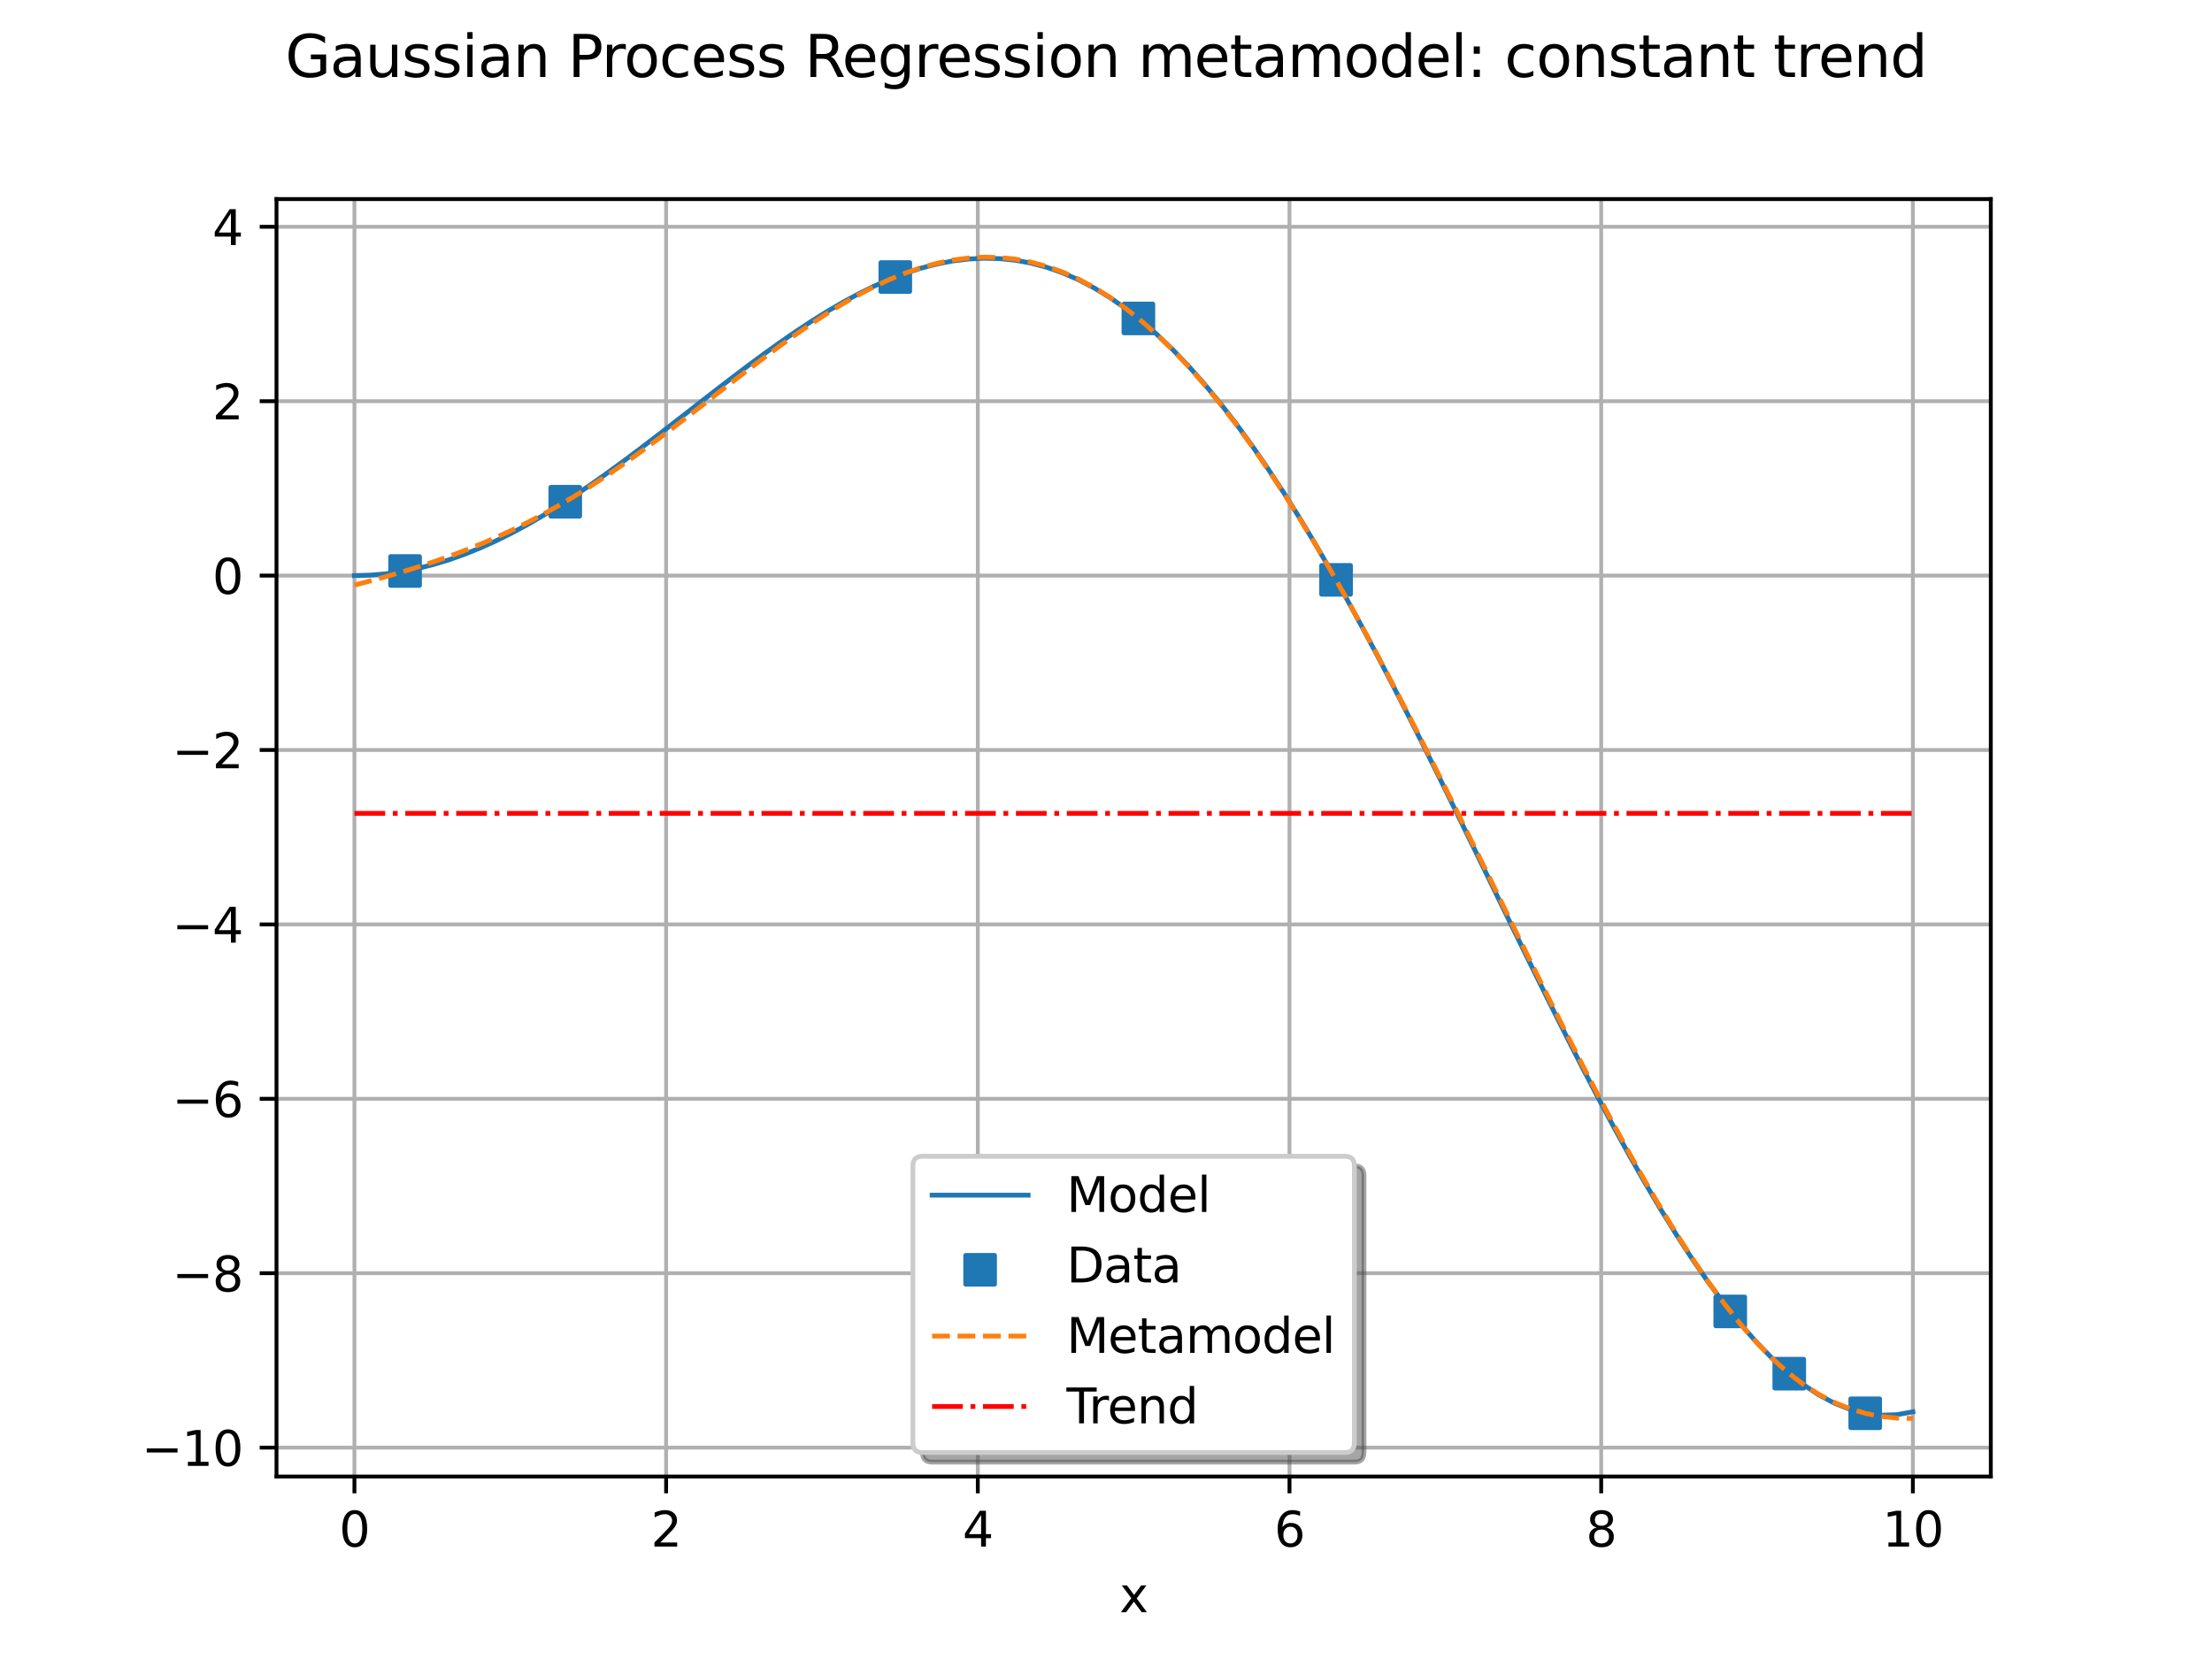 <?xml version="1.0" encoding="utf-8" standalone="no"?>
<!DOCTYPE svg PUBLIC "-//W3C//DTD SVG 1.1//EN"
  "http://www.w3.org/Graphics/SVG/1.1/DTD/svg11.dtd">
<svg xmlns:xlink="http://www.w3.org/1999/xlink" width="460.8pt" height="345.6pt" viewBox="0 0 460.8 345.6" xmlns="http://www.w3.org/2000/svg" version="1.1">
 <defs>
  <style type="text/css">*{stroke-linejoin: round; stroke-linecap: butt}</style>
 </defs>
 <g id="figure_1">
  <g id="patch_1">
   <path d="M 0 345.6 
L 460.8 345.6 
L 460.8 0 
L 0 0 
z
" style="fill: #ffffff"/>
  </g>
  <g id="axes_1">
   <g id="patch_2">
    <path d="M 57.6 307.584 
L 414.72 307.584 
L 414.72 41.472 
L 57.6 41.472 
z
" style="fill: #ffffff"/>
   </g>
   <g id="matplotlib.axis_1">
    <g id="xtick_1">
     <g id="line2d_1">
      <path d="M 73.833 307.584 
L 73.833 41.472 
" clip-path="url(#p9fe6befa93)" style="fill: none; stroke: #b0b0b0; stroke-width: 0.8; stroke-linecap: square"/>
     </g>
     <g id="line2d_2">
      <defs>
       <path id="m02f3ccbebc" d="M 0 0 
L 0 3.5 
" style="stroke: #000000; stroke-width: 0.8"/>
      </defs>
      <g>
       <use xlink:href="#m02f3ccbebc" x="73.833" y="307.584" style="stroke: #000000; stroke-width: 0.8"/>
      </g>
     </g>
     <g id="text_1">
      <!-- 0 -->
      <g transform="translate(70.651 322.182) scale(0.1 -0.1)">
       <defs>
        <path id="DejaVuSans-30" d="M 2034 4250 
Q 1547 4250 1301 3770 
Q 1056 3291 1056 2328 
Q 1056 1369 1301 889 
Q 1547 409 2034 409 
Q 2525 409 2770 889 
Q 3016 1369 3016 2328 
Q 3016 3291 2770 3770 
Q 2525 4250 2034 4250 
z
M 2034 4750 
Q 2819 4750 3233 4129 
Q 3647 3509 3647 2328 
Q 3647 1150 3233 529 
Q 2819 -91 2034 -91 
Q 1250 -91 836 529 
Q 422 1150 422 2328 
Q 422 3509 836 4129 
Q 1250 4750 2034 4750 
z
" transform="scale(0.016)"/>
       </defs>
       <use xlink:href="#DejaVuSans-30"/>
      </g>
     </g>
    </g>
    <g id="xtick_2">
     <g id="line2d_3">
      <path d="M 138.764 307.584 
L 138.764 41.472 
" clip-path="url(#p9fe6befa93)" style="fill: none; stroke: #b0b0b0; stroke-width: 0.8; stroke-linecap: square"/>
     </g>
     <g id="line2d_4">
      <g>
       <use xlink:href="#m02f3ccbebc" x="138.764" y="307.584" style="stroke: #000000; stroke-width: 0.8"/>
      </g>
     </g>
     <g id="text_2">
      <!-- 2 -->
      <g transform="translate(135.582 322.182) scale(0.1 -0.1)">
       <defs>
        <path id="DejaVuSans-32" d="M 1228 531 
L 3431 531 
L 3431 0 
L 469 0 
L 469 531 
Q 828 903 1448 1529 
Q 2069 2156 2228 2338 
Q 2531 2678 2651 2914 
Q 2772 3150 2772 3378 
Q 2772 3750 2511 3984 
Q 2250 4219 1831 4219 
Q 1534 4219 1204 4116 
Q 875 4013 500 3803 
L 500 4441 
Q 881 4594 1212 4672 
Q 1544 4750 1819 4750 
Q 2544 4750 2975 4387 
Q 3406 4025 3406 3419 
Q 3406 3131 3298 2873 
Q 3191 2616 2906 2266 
Q 2828 2175 2409 1742 
Q 1991 1309 1228 531 
z
" transform="scale(0.016)"/>
       </defs>
       <use xlink:href="#DejaVuSans-32"/>
      </g>
     </g>
    </g>
    <g id="xtick_3">
     <g id="line2d_5">
      <path d="M 203.695 307.584 
L 203.695 41.472 
" clip-path="url(#p9fe6befa93)" style="fill: none; stroke: #b0b0b0; stroke-width: 0.8; stroke-linecap: square"/>
     </g>
     <g id="line2d_6">
      <g>
       <use xlink:href="#m02f3ccbebc" x="203.695" y="307.584" style="stroke: #000000; stroke-width: 0.8"/>
      </g>
     </g>
     <g id="text_3">
      <!-- 4 -->
      <g transform="translate(200.513 322.182) scale(0.1 -0.1)">
       <defs>
        <path id="DejaVuSans-34" d="M 2419 4116 
L 825 1625 
L 2419 1625 
L 2419 4116 
z
M 2253 4666 
L 3047 4666 
L 3047 1625 
L 3713 1625 
L 3713 1100 
L 3047 1100 
L 3047 0 
L 2419 0 
L 2419 1100 
L 313 1100 
L 313 1709 
L 2253 4666 
z
" transform="scale(0.016)"/>
       </defs>
       <use xlink:href="#DejaVuSans-34"/>
      </g>
     </g>
    </g>
    <g id="xtick_4">
     <g id="line2d_7">
      <path d="M 268.625 307.584 
L 268.625 41.472 
" clip-path="url(#p9fe6befa93)" style="fill: none; stroke: #b0b0b0; stroke-width: 0.8; stroke-linecap: square"/>
     </g>
     <g id="line2d_8">
      <g>
       <use xlink:href="#m02f3ccbebc" x="268.625" y="307.584" style="stroke: #000000; stroke-width: 0.8"/>
      </g>
     </g>
     <g id="text_4">
      <!-- 6 -->
      <g transform="translate(265.444 322.182) scale(0.1 -0.1)">
       <defs>
        <path id="DejaVuSans-36" d="M 2113 2584 
Q 1688 2584 1439 2293 
Q 1191 2003 1191 1497 
Q 1191 994 1439 701 
Q 1688 409 2113 409 
Q 2538 409 2786 701 
Q 3034 994 3034 1497 
Q 3034 2003 2786 2293 
Q 2538 2584 2113 2584 
z
M 3366 4563 
L 3366 3988 
Q 3128 4100 2886 4159 
Q 2644 4219 2406 4219 
Q 1781 4219 1451 3797 
Q 1122 3375 1075 2522 
Q 1259 2794 1537 2939 
Q 1816 3084 2150 3084 
Q 2853 3084 3261 2657 
Q 3669 2231 3669 1497 
Q 3669 778 3244 343 
Q 2819 -91 2113 -91 
Q 1303 -91 875 529 
Q 447 1150 447 2328 
Q 447 3434 972 4092 
Q 1497 4750 2381 4750 
Q 2619 4750 2861 4703 
Q 3103 4656 3366 4563 
z
" transform="scale(0.016)"/>
       </defs>
       <use xlink:href="#DejaVuSans-36"/>
      </g>
     </g>
    </g>
    <g id="xtick_5">
     <g id="line2d_9">
      <path d="M 333.556 307.584 
L 333.556 41.472 
" clip-path="url(#p9fe6befa93)" style="fill: none; stroke: #b0b0b0; stroke-width: 0.8; stroke-linecap: square"/>
     </g>
     <g id="line2d_10">
      <g>
       <use xlink:href="#m02f3ccbebc" x="333.556" y="307.584" style="stroke: #000000; stroke-width: 0.8"/>
      </g>
     </g>
     <g id="text_5">
      <!-- 8 -->
      <g transform="translate(330.375 322.182) scale(0.1 -0.1)">
       <defs>
        <path id="DejaVuSans-38" d="M 2034 2216 
Q 1584 2216 1326 1975 
Q 1069 1734 1069 1313 
Q 1069 891 1326 650 
Q 1584 409 2034 409 
Q 2484 409 2743 651 
Q 3003 894 3003 1313 
Q 3003 1734 2745 1975 
Q 2488 2216 2034 2216 
z
M 1403 2484 
Q 997 2584 770 2862 
Q 544 3141 544 3541 
Q 544 4100 942 4425 
Q 1341 4750 2034 4750 
Q 2731 4750 3128 4425 
Q 3525 4100 3525 3541 
Q 3525 3141 3298 2862 
Q 3072 2584 2669 2484 
Q 3125 2378 3379 2068 
Q 3634 1759 3634 1313 
Q 3634 634 3220 271 
Q 2806 -91 2034 -91 
Q 1263 -91 848 271 
Q 434 634 434 1313 
Q 434 1759 690 2068 
Q 947 2378 1403 2484 
z
M 1172 3481 
Q 1172 3119 1398 2916 
Q 1625 2713 2034 2713 
Q 2441 2713 2670 2916 
Q 2900 3119 2900 3481 
Q 2900 3844 2670 4047 
Q 2441 4250 2034 4250 
Q 1625 4250 1398 4047 
Q 1172 3844 1172 3481 
z
" transform="scale(0.016)"/>
       </defs>
       <use xlink:href="#DejaVuSans-38"/>
      </g>
     </g>
    </g>
    <g id="xtick_6">
     <g id="line2d_11">
      <path d="M 398.487 307.584 
L 398.487 41.472 
" clip-path="url(#p9fe6befa93)" style="fill: none; stroke: #b0b0b0; stroke-width: 0.8; stroke-linecap: square"/>
     </g>
     <g id="line2d_12">
      <g>
       <use xlink:href="#m02f3ccbebc" x="398.487" y="307.584" style="stroke: #000000; stroke-width: 0.8"/>
      </g>
     </g>
     <g id="text_6">
      <!-- 10 -->
      <g transform="translate(392.125 322.182) scale(0.1 -0.1)">
       <defs>
        <path id="DejaVuSans-31" d="M 794 531 
L 1825 531 
L 1825 4091 
L 703 3866 
L 703 4441 
L 1819 4666 
L 2450 4666 
L 2450 531 
L 3481 531 
L 3481 0 
L 794 0 
L 794 531 
z
" transform="scale(0.016)"/>
       </defs>
       <use xlink:href="#DejaVuSans-31"/>
       <use xlink:href="#DejaVuSans-30" transform="translate(63.623 0)"/>
      </g>
     </g>
    </g>
    <g id="text_7">
     <!-- x -->
     <g transform="translate(233.201 335.861) scale(0.1 -0.1)">
      <defs>
       <path id="DejaVuSans-78" d="M 3513 3500 
L 2247 1797 
L 3578 0 
L 2900 0 
L 1881 1375 
L 863 0 
L 184 0 
L 1544 1831 
L 300 3500 
L 978 3500 
L 1906 2253 
L 2834 3500 
L 3513 3500 
z
" transform="scale(0.016)"/>
      </defs>
      <use xlink:href="#DejaVuSans-78"/>
     </g>
    </g>
   </g>
   <g id="matplotlib.axis_2">
    <g id="ytick_1">
     <g id="line2d_13">
      <path d="M 57.6 301.566 
L 414.72 301.566 
" clip-path="url(#p9fe6befa93)" style="fill: none; stroke: #b0b0b0; stroke-width: 0.8; stroke-linecap: square"/>
     </g>
     <g id="line2d_14">
      <defs>
       <path id="mc0b7dbf559" d="M 0 0 
L -3.5 0 
" style="stroke: #000000; stroke-width: 0.8"/>
      </defs>
      <g>
       <use xlink:href="#mc0b7dbf559" x="57.6" y="301.566" style="stroke: #000000; stroke-width: 0.8"/>
      </g>
     </g>
     <g id="text_8">
      <!-- −10 -->
      <g transform="translate(29.495 305.365) scale(0.1 -0.1)">
       <defs>
        <path id="DejaVuSans-2212" d="M 678 2272 
L 4684 2272 
L 4684 1741 
L 678 1741 
L 678 2272 
z
" transform="scale(0.016)"/>
       </defs>
       <use xlink:href="#DejaVuSans-2212"/>
       <use xlink:href="#DejaVuSans-31" transform="translate(83.789 0)"/>
       <use xlink:href="#DejaVuSans-30" transform="translate(147.412 0)"/>
      </g>
     </g>
    </g>
    <g id="ytick_2">
     <g id="line2d_15">
      <path d="M 57.6 265.234 
L 414.72 265.234 
" clip-path="url(#p9fe6befa93)" style="fill: none; stroke: #b0b0b0; stroke-width: 0.8; stroke-linecap: square"/>
     </g>
     <g id="line2d_16">
      <g>
       <use xlink:href="#mc0b7dbf559" x="57.6" y="265.234" style="stroke: #000000; stroke-width: 0.8"/>
      </g>
     </g>
     <g id="text_9">
      <!-- −8 -->
      <g transform="translate(35.858 269.033) scale(0.1 -0.1)">
       <use xlink:href="#DejaVuSans-2212"/>
       <use xlink:href="#DejaVuSans-38" transform="translate(83.789 0)"/>
      </g>
     </g>
    </g>
    <g id="ytick_3">
     <g id="line2d_17">
      <path d="M 57.6 228.902 
L 414.72 228.902 
" clip-path="url(#p9fe6befa93)" style="fill: none; stroke: #b0b0b0; stroke-width: 0.8; stroke-linecap: square"/>
     </g>
     <g id="line2d_18">
      <g>
       <use xlink:href="#mc0b7dbf559" x="57.6" y="228.902" style="stroke: #000000; stroke-width: 0.8"/>
      </g>
     </g>
     <g id="text_10">
      <!-- −6 -->
      <g transform="translate(35.858 232.701) scale(0.1 -0.1)">
       <use xlink:href="#DejaVuSans-2212"/>
       <use xlink:href="#DejaVuSans-36" transform="translate(83.789 0)"/>
      </g>
     </g>
    </g>
    <g id="ytick_4">
     <g id="line2d_19">
      <path d="M 57.6 192.57 
L 414.72 192.57 
" clip-path="url(#p9fe6befa93)" style="fill: none; stroke: #b0b0b0; stroke-width: 0.8; stroke-linecap: square"/>
     </g>
     <g id="line2d_20">
      <g>
       <use xlink:href="#mc0b7dbf559" x="57.6" y="192.57" style="stroke: #000000; stroke-width: 0.8"/>
      </g>
     </g>
     <g id="text_11">
      <!-- −4 -->
      <g transform="translate(35.858 196.369) scale(0.1 -0.1)">
       <use xlink:href="#DejaVuSans-2212"/>
       <use xlink:href="#DejaVuSans-34" transform="translate(83.789 0)"/>
      </g>
     </g>
    </g>
    <g id="ytick_5">
     <g id="line2d_21">
      <path d="M 57.6 156.238 
L 414.72 156.238 
" clip-path="url(#p9fe6befa93)" style="fill: none; stroke: #b0b0b0; stroke-width: 0.8; stroke-linecap: square"/>
     </g>
     <g id="line2d_22">
      <g>
       <use xlink:href="#mc0b7dbf559" x="57.6" y="156.238" style="stroke: #000000; stroke-width: 0.8"/>
      </g>
     </g>
     <g id="text_12">
      <!-- −2 -->
      <g transform="translate(35.858 160.037) scale(0.1 -0.1)">
       <use xlink:href="#DejaVuSans-2212"/>
       <use xlink:href="#DejaVuSans-32" transform="translate(83.789 0)"/>
      </g>
     </g>
    </g>
    <g id="ytick_6">
     <g id="line2d_23">
      <path d="M 57.6 119.906 
L 414.72 119.906 
" clip-path="url(#p9fe6befa93)" style="fill: none; stroke: #b0b0b0; stroke-width: 0.8; stroke-linecap: square"/>
     </g>
     <g id="line2d_24">
      <g>
       <use xlink:href="#mc0b7dbf559" x="57.6" y="119.906" style="stroke: #000000; stroke-width: 0.8"/>
      </g>
     </g>
     <g id="text_13">
      <!-- 0 -->
      <g transform="translate(44.237 123.705) scale(0.1 -0.1)">
       <use xlink:href="#DejaVuSans-30"/>
      </g>
     </g>
    </g>
    <g id="ytick_7">
     <g id="line2d_25">
      <path d="M 57.6 83.574 
L 414.72 83.574 
" clip-path="url(#p9fe6befa93)" style="fill: none; stroke: #b0b0b0; stroke-width: 0.8; stroke-linecap: square"/>
     </g>
     <g id="line2d_26">
      <g>
       <use xlink:href="#mc0b7dbf559" x="57.6" y="83.574" style="stroke: #000000; stroke-width: 0.8"/>
      </g>
     </g>
     <g id="text_14">
      <!-- 2 -->
      <g transform="translate(44.237 87.373) scale(0.1 -0.1)">
       <use xlink:href="#DejaVuSans-32"/>
      </g>
     </g>
    </g>
    <g id="ytick_8">
     <g id="line2d_27">
      <path d="M 57.6 47.242 
L 414.72 47.242 
" clip-path="url(#p9fe6befa93)" style="fill: none; stroke: #b0b0b0; stroke-width: 0.8; stroke-linecap: square"/>
     </g>
     <g id="line2d_28">
      <g>
       <use xlink:href="#mc0b7dbf559" x="57.6" y="47.242" style="stroke: #000000; stroke-width: 0.8"/>
      </g>
     </g>
     <g id="text_15">
      <!-- 4 -->
      <g transform="translate(44.237 51.041) scale(0.1 -0.1)">
       <use xlink:href="#DejaVuSans-34"/>
      </g>
     </g>
    </g>
   </g>
   <g id="line2d_29">
    <path d="M 73.833 119.906 
L 77.112 119.814 
L 80.391 119.536 
L 83.671 119.075 
L 86.95 118.434 
L 90.229 117.614 
L 93.509 116.621 
L 96.788 115.459 
L 100.067 114.135 
L 103.347 112.655 
L 106.626 111.028 
L 109.905 109.261 
L 113.185 107.363 
L 116.464 105.346 
L 119.743 103.218 
L 123.023 100.993 
L 126.302 98.681 
L 129.581 96.295 
L 132.861 93.848 
L 136.14 91.354 
L 139.42 88.826 
L 142.699 86.28 
L 145.978 83.728 
L 149.258 81.186 
L 152.537 78.67 
L 155.816 76.194 
L 159.096 73.773 
L 162.375 71.422 
L 165.654 69.157 
L 168.934 66.992 
L 172.213 64.943 
L 175.492 63.024 
L 178.772 61.248 
L 182.051 59.631 
L 185.33 58.185 
L 188.61 56.924 
L 191.889 55.859 
L 195.168 55.003 
L 198.448 54.367 
L 201.727 53.962 
L 205.006 53.796 
L 208.286 53.88 
L 211.565 54.221 
L 214.844 54.826 
L 218.124 55.702 
L 221.403 56.854 
L 224.682 58.286 
L 227.962 60.003 
L 231.241 62.005 
L 234.52 64.294 
L 237.8 66.871 
L 241.079 69.735 
L 244.358 72.882 
L 247.638 76.311 
L 250.917 80.017 
L 254.196 83.994 
L 257.476 88.236 
L 260.755 92.734 
L 264.034 97.481 
L 267.314 102.466 
L 270.593 107.679 
L 273.872 113.107 
L 277.152 118.737 
L 280.431 124.555 
L 283.71 130.547 
L 286.99 136.696 
L 290.269 142.985 
L 293.548 149.398 
L 296.828 155.915 
L 300.107 162.518 
L 303.386 169.187 
L 306.666 175.901 
L 309.945 182.639 
L 313.224 189.381 
L 316.504 196.103 
L 319.783 202.785 
L 323.062 209.404 
L 326.342 215.936 
L 329.621 222.359 
L 332.9 228.65 
L 336.18 234.787 
L 339.459 240.746 
L 342.739 246.504 
L 346.018 252.04 
L 349.297 257.331 
L 352.577 262.356 
L 355.856 267.092 
L 359.135 271.52 
L 362.415 275.62 
L 365.694 279.371 
L 368.973 282.756 
L 372.253 285.756 
L 375.532 288.355 
L 378.811 290.536 
L 382.091 292.285 
L 385.37 293.588 
L 388.649 294.432 
L 391.929 294.806 
L 395.208 294.7 
L 398.487 294.104 
" clip-path="url(#p9fe6befa93)" style="fill: none; stroke: #1f77b4; stroke-linecap: square"/>
   </g>
   <g id="PathCollection_1">
    <defs>
     <path id="m62088fdb76" d="M -3 3 
L 3 3 
L 3 -3 
L -3 -3 
z
" style="stroke: #1f77b4"/>
    </defs>
    <g clip-path="url(#p9fe6befa93)">
     <use xlink:href="#m62088fdb76" x="84.385" y="118.951" style="fill: #1f77b4; stroke: #1f77b4"/>
     <use xlink:href="#m62088fdb76" x="117.751" y="104.523" style="fill: #1f77b4; stroke: #1f77b4"/>
     <use xlink:href="#m62088fdb76" x="186.506" y="57.711" style="fill: #1f77b4; stroke: #1f77b4"/>
     <use xlink:href="#m62088fdb76" x="237.147" y="66.336" style="fill: #1f77b4; stroke: #1f77b4"/>
     <use xlink:href="#m62088fdb76" x="278.325" y="120.798" style="fill: #1f77b4; stroke: #1f77b4"/>
     <use xlink:href="#m62088fdb76" x="360.439" y="273.191" style="fill: #1f77b4; stroke: #1f77b4"/>
     <use xlink:href="#m62088fdb76" x="372.736" y="286.164" style="fill: #1f77b4; stroke: #1f77b4"/>
     <use xlink:href="#m62088fdb76" x="388.56" y="294.416" style="fill: #1f77b4; stroke: #1f77b4"/>
    </g>
   </g>
   <g id="line2d_30">
    <path d="M 73.833 121.888 
L 77.112 121.029 
L 80.391 120.124 
L 83.671 119.167 
L 86.95 118.152 
L 90.229 117.072 
L 93.509 115.919 
L 96.788 114.687 
L 100.067 113.369 
L 103.347 111.956 
L 106.626 110.445 
L 109.905 108.829 
L 113.185 107.105 
L 116.464 105.272 
L 119.743 103.331 
L 123.023 101.283 
L 126.302 99.135 
L 129.581 96.893 
L 132.861 94.568 
L 136.14 92.17 
L 139.42 89.712 
L 142.699 87.208 
L 145.978 84.673 
L 149.258 82.123 
L 152.537 79.576 
L 155.816 77.048 
L 159.096 74.559 
L 162.375 72.126 
L 165.654 69.768 
L 168.934 67.503 
L 172.213 65.351 
L 175.492 63.328 
L 178.772 61.453 
L 182.051 59.743 
L 185.33 58.213 
L 188.61 56.878 
L 191.889 55.752 
L 195.168 54.848 
L 198.448 54.176 
L 201.727 53.746 
L 205.006 53.568 
L 208.286 53.649 
L 211.565 53.997 
L 214.844 54.617 
L 218.124 55.514 
L 221.403 56.693 
L 224.682 58.156 
L 227.962 59.905 
L 231.241 61.942 
L 234.52 64.267 
L 237.8 66.878 
L 241.079 69.774 
L 244.358 72.952 
L 247.638 76.406 
L 250.917 80.131 
L 254.196 84.122 
L 257.476 88.37 
L 260.755 92.868 
L 264.034 97.606 
L 267.314 102.575 
L 270.593 107.763 
L 273.872 113.159 
L 277.152 118.752 
L 280.431 124.527 
L 283.71 130.47 
L 286.99 136.567 
L 290.269 142.802 
L 293.548 149.158 
L 296.828 155.619 
L 300.107 162.166 
L 303.386 168.782 
L 306.666 175.447 
L 309.945 182.143 
L 313.224 188.849 
L 316.504 195.544 
L 319.783 202.208 
L 323.062 208.82 
L 326.342 215.357 
L 329.621 221.798 
L 332.9 228.119 
L 336.18 234.297 
L 339.459 240.309 
L 342.739 246.13 
L 346.018 251.735 
L 349.297 257.101 
L 352.577 262.201 
L 355.856 267.009 
L 359.135 271.5 
L 362.415 275.646 
L 365.694 279.42 
L 368.973 282.799 
L 372.253 285.764 
L 375.532 288.304 
L 378.811 290.423 
L 382.091 292.136 
L 385.37 293.466 
L 388.649 294.438 
L 391.929 295.081 
L 395.208 295.423 
L 398.487 295.488 
" clip-path="url(#p9fe6befa93)" style="fill: none; stroke-dasharray: 3.7,1.6; stroke-dashoffset: 0; stroke: #ff7f0e"/>
   </g>
   <g id="patch_3">
    <path d="M 57.6 307.584 
L 57.6 41.472 
" style="fill: none; stroke: #000000; stroke-width: 0.8; stroke-linejoin: miter; stroke-linecap: square"/>
   </g>
   <g id="patch_4">
    <path d="M 414.72 307.584 
L 414.72 41.472 
" style="fill: none; stroke: #000000; stroke-width: 0.8; stroke-linejoin: miter; stroke-linecap: square"/>
   </g>
   <g id="patch_5">
    <path d="M 57.6 307.584 
L 414.72 307.584 
" style="fill: none; stroke: #000000; stroke-width: 0.8; stroke-linejoin: miter; stroke-linecap: square"/>
   </g>
   <g id="patch_6">
    <path d="M 57.6 41.472 
L 414.72 41.472 
" style="fill: none; stroke: #000000; stroke-width: 0.8; stroke-linejoin: miter; stroke-linecap: square"/>
   </g>
   <g id="line2d_31">
    <path d="M 73.833 169.431 
L 77.112 169.431 
L 80.391 169.431 
L 83.671 169.431 
L 86.95 169.431 
L 90.229 169.431 
L 93.509 169.431 
L 96.788 169.431 
L 100.067 169.431 
L 103.347 169.431 
L 106.626 169.431 
L 109.905 169.431 
L 113.185 169.431 
L 116.464 169.431 
L 119.743 169.431 
L 123.023 169.431 
L 126.302 169.431 
L 129.581 169.431 
L 132.861 169.431 
L 136.14 169.431 
L 139.42 169.431 
L 142.699 169.431 
L 145.978 169.431 
L 149.258 169.431 
L 152.537 169.431 
L 155.816 169.431 
L 159.096 169.431 
L 162.375 169.431 
L 165.654 169.431 
L 168.934 169.431 
L 172.213 169.431 
L 175.492 169.431 
L 178.772 169.431 
L 182.051 169.431 
L 185.33 169.431 
L 188.61 169.431 
L 191.889 169.431 
L 195.168 169.431 
L 198.448 169.431 
L 201.727 169.431 
L 205.006 169.431 
L 208.286 169.431 
L 211.565 169.431 
L 214.844 169.431 
L 218.124 169.431 
L 221.403 169.431 
L 224.682 169.431 
L 227.962 169.431 
L 231.241 169.431 
L 234.52 169.431 
L 237.8 169.431 
L 241.079 169.431 
L 244.358 169.431 
L 247.638 169.431 
L 250.917 169.431 
L 254.196 169.431 
L 257.476 169.431 
L 260.755 169.431 
L 264.034 169.431 
L 267.314 169.431 
L 270.593 169.431 
L 273.872 169.431 
L 277.152 169.431 
L 280.431 169.431 
L 283.71 169.431 
L 286.99 169.431 
L 290.269 169.431 
L 293.548 169.431 
L 296.828 169.431 
L 300.107 169.431 
L 303.386 169.431 
L 306.666 169.431 
L 309.945 169.431 
L 313.224 169.431 
L 316.504 169.431 
L 319.783 169.431 
L 323.062 169.431 
L 326.342 169.431 
L 329.621 169.431 
L 332.9 169.431 
L 336.18 169.431 
L 339.459 169.431 
L 342.739 169.431 
L 346.018 169.431 
L 349.297 169.431 
L 352.577 169.431 
L 355.856 169.431 
L 359.135 169.431 
L 362.415 169.431 
L 365.694 169.431 
L 368.973 169.431 
L 372.253 169.431 
L 375.532 169.431 
L 378.811 169.431 
L 382.091 169.431 
L 385.37 169.431 
L 388.649 169.431 
L 391.929 169.431 
L 395.208 169.431 
L 398.487 169.431 
" clip-path="url(#p9fe6befa93)" style="fill: none; stroke-dasharray: 6.4,1.6,1,1.6; stroke-dashoffset: 0; stroke: #ff0000"/>
   </g>
   <g id="legend_1">
    <g id="patch_7">
     <path d="M 194.176 304.584 
L 282.144 304.584 
Q 284.144 304.584 284.144 302.584 
L 284.144 244.871 
Q 284.144 242.871 282.144 242.871 
L 194.176 242.871 
Q 192.176 242.871 192.176 244.871 
L 192.176 302.584 
Q 192.176 304.584 194.176 304.584 
z
" style="fill: #4d4d4d; opacity: 0.5; stroke: #4d4d4d; stroke-linejoin: miter"/>
    </g>
    <g id="patch_8">
     <path d="M 192.176 302.584 
L 280.144 302.584 
Q 282.144 302.584 282.144 300.584 
L 282.144 242.871 
Q 282.144 240.871 280.144 240.871 
L 192.176 240.871 
Q 190.176 240.871 190.176 242.871 
L 190.176 300.584 
Q 190.176 302.584 192.176 302.584 
z
" style="fill: #ffffff; stroke: #cccccc; stroke-linejoin: miter"/>
    </g>
    <g id="line2d_32">
     <path d="M 194.176 248.97 
L 204.176 248.97 
L 214.176 248.97 
" style="fill: none; stroke: #1f77b4; stroke-linecap: square"/>
    </g>
    <g id="text_16">
     <!-- Model -->
     <g transform="translate(222.176 252.47) scale(0.1 -0.1)">
      <defs>
       <path id="DejaVuSans-4d" d="M 628 4666 
L 1569 4666 
L 2759 1491 
L 3956 4666 
L 4897 4666 
L 4897 0 
L 4281 0 
L 4281 4097 
L 3078 897 
L 2444 897 
L 1241 4097 
L 1241 0 
L 628 0 
L 628 4666 
z
" transform="scale(0.016)"/>
       <path id="DejaVuSans-6f" d="M 1959 3097 
Q 1497 3097 1228 2736 
Q 959 2375 959 1747 
Q 959 1119 1226 758 
Q 1494 397 1959 397 
Q 2419 397 2687 759 
Q 2956 1122 2956 1747 
Q 2956 2369 2687 2733 
Q 2419 3097 1959 3097 
z
M 1959 3584 
Q 2709 3584 3137 3096 
Q 3566 2609 3566 1747 
Q 3566 888 3137 398 
Q 2709 -91 1959 -91 
Q 1206 -91 779 398 
Q 353 888 353 1747 
Q 353 2609 779 3096 
Q 1206 3584 1959 3584 
z
" transform="scale(0.016)"/>
       <path id="DejaVuSans-64" d="M 2906 2969 
L 2906 4863 
L 3481 4863 
L 3481 0 
L 2906 0 
L 2906 525 
Q 2725 213 2448 61 
Q 2172 -91 1784 -91 
Q 1150 -91 751 415 
Q 353 922 353 1747 
Q 353 2572 751 3078 
Q 1150 3584 1784 3584 
Q 2172 3584 2448 3432 
Q 2725 3281 2906 2969 
z
M 947 1747 
Q 947 1113 1208 752 
Q 1469 391 1925 391 
Q 2381 391 2643 752 
Q 2906 1113 2906 1747 
Q 2906 2381 2643 2742 
Q 2381 3103 1925 3103 
Q 1469 3103 1208 2742 
Q 947 2381 947 1747 
z
" transform="scale(0.016)"/>
       <path id="DejaVuSans-65" d="M 3597 1894 
L 3597 1613 
L 953 1613 
Q 991 1019 1311 708 
Q 1631 397 2203 397 
Q 2534 397 2845 478 
Q 3156 559 3463 722 
L 3463 178 
Q 3153 47 2828 -22 
Q 2503 -91 2169 -91 
Q 1331 -91 842 396 
Q 353 884 353 1716 
Q 353 2575 817 3079 
Q 1281 3584 2069 3584 
Q 2775 3584 3186 3129 
Q 3597 2675 3597 1894 
z
M 3022 2063 
Q 3016 2534 2758 2815 
Q 2500 3097 2075 3097 
Q 1594 3097 1305 2825 
Q 1016 2553 972 2059 
L 3022 2063 
z
" transform="scale(0.016)"/>
       <path id="DejaVuSans-6c" d="M 603 4863 
L 1178 4863 
L 1178 0 
L 603 0 
L 603 4863 
z
" transform="scale(0.016)"/>
      </defs>
      <use xlink:href="#DejaVuSans-4d"/>
      <use xlink:href="#DejaVuSans-6f" transform="translate(86.279 0)"/>
      <use xlink:href="#DejaVuSans-64" transform="translate(147.461 0)"/>
      <use xlink:href="#DejaVuSans-65" transform="translate(210.938 0)"/>
      <use xlink:href="#DejaVuSans-6c" transform="translate(272.461 0)"/>
     </g>
    </g>
    <g id="PathCollection_2">
     <g>
      <use xlink:href="#m62088fdb76" x="204.176" y="264.523" style="fill: #1f77b4; stroke: #1f77b4"/>
     </g>
    </g>
    <g id="text_17">
     <!-- Data -->
     <g transform="translate(222.176 267.148) scale(0.1 -0.1)">
      <defs>
       <path id="DejaVuSans-44" d="M 1259 4147 
L 1259 519 
L 2022 519 
Q 2988 519 3436 956 
Q 3884 1394 3884 2338 
Q 3884 3275 3436 3711 
Q 2988 4147 2022 4147 
L 1259 4147 
z
M 628 4666 
L 1925 4666 
Q 3281 4666 3915 4102 
Q 4550 3538 4550 2338 
Q 4550 1131 3912 565 
Q 3275 0 1925 0 
L 628 0 
L 628 4666 
z
" transform="scale(0.016)"/>
       <path id="DejaVuSans-61" d="M 2194 1759 
Q 1497 1759 1228 1600 
Q 959 1441 959 1056 
Q 959 750 1161 570 
Q 1363 391 1709 391 
Q 2188 391 2477 730 
Q 2766 1069 2766 1631 
L 2766 1759 
L 2194 1759 
z
M 3341 1997 
L 3341 0 
L 2766 0 
L 2766 531 
Q 2569 213 2275 61 
Q 1981 -91 1556 -91 
Q 1019 -91 701 211 
Q 384 513 384 1019 
Q 384 1609 779 1909 
Q 1175 2209 1959 2209 
L 2766 2209 
L 2766 2266 
Q 2766 2663 2505 2880 
Q 2244 3097 1772 3097 
Q 1472 3097 1187 3025 
Q 903 2953 641 2809 
L 641 3341 
Q 956 3463 1253 3523 
Q 1550 3584 1831 3584 
Q 2591 3584 2966 3190 
Q 3341 2797 3341 1997 
z
" transform="scale(0.016)"/>
       <path id="DejaVuSans-74" d="M 1172 4494 
L 1172 3500 
L 2356 3500 
L 2356 3053 
L 1172 3053 
L 1172 1153 
Q 1172 725 1289 603 
Q 1406 481 1766 481 
L 2356 481 
L 2356 0 
L 1766 0 
Q 1100 0 847 248 
Q 594 497 594 1153 
L 594 3053 
L 172 3053 
L 172 3500 
L 594 3500 
L 594 4494 
L 1172 4494 
z
" transform="scale(0.016)"/>
      </defs>
      <use xlink:href="#DejaVuSans-44"/>
      <use xlink:href="#DejaVuSans-61" transform="translate(77.002 0)"/>
      <use xlink:href="#DejaVuSans-74" transform="translate(138.281 0)"/>
      <use xlink:href="#DejaVuSans-61" transform="translate(177.49 0)"/>
     </g>
    </g>
    <g id="line2d_33">
     <path d="M 194.176 278.326 
L 204.176 278.326 
L 214.176 278.326 
" style="fill: none; stroke-dasharray: 3.7,1.6; stroke-dashoffset: 0; stroke: #ff7f0e"/>
    </g>
    <g id="text_18">
     <!-- Metamodel -->
     <g transform="translate(222.176 281.826) scale(0.1 -0.1)">
      <defs>
       <path id="DejaVuSans-6d" d="M 3328 2828 
Q 3544 3216 3844 3400 
Q 4144 3584 4550 3584 
Q 5097 3584 5394 3201 
Q 5691 2819 5691 2113 
L 5691 0 
L 5113 0 
L 5113 2094 
Q 5113 2597 4934 2840 
Q 4756 3084 4391 3084 
Q 3944 3084 3684 2787 
Q 3425 2491 3425 1978 
L 3425 0 
L 2847 0 
L 2847 2094 
Q 2847 2600 2669 2842 
Q 2491 3084 2119 3084 
Q 1678 3084 1418 2786 
Q 1159 2488 1159 1978 
L 1159 0 
L 581 0 
L 581 3500 
L 1159 3500 
L 1159 2956 
Q 1356 3278 1631 3431 
Q 1906 3584 2284 3584 
Q 2666 3584 2933 3390 
Q 3200 3197 3328 2828 
z
" transform="scale(0.016)"/>
      </defs>
      <use xlink:href="#DejaVuSans-4d"/>
      <use xlink:href="#DejaVuSans-65" transform="translate(86.279 0)"/>
      <use xlink:href="#DejaVuSans-74" transform="translate(147.803 0)"/>
      <use xlink:href="#DejaVuSans-61" transform="translate(187.012 0)"/>
      <use xlink:href="#DejaVuSans-6d" transform="translate(248.291 0)"/>
      <use xlink:href="#DejaVuSans-6f" transform="translate(345.703 0)"/>
      <use xlink:href="#DejaVuSans-64" transform="translate(406.885 0)"/>
      <use xlink:href="#DejaVuSans-65" transform="translate(470.361 0)"/>
      <use xlink:href="#DejaVuSans-6c" transform="translate(531.885 0)"/>
     </g>
    </g>
    <g id="line2d_34">
     <path d="M 194.176 293.004 
L 204.176 293.004 
L 214.176 293.004 
" style="fill: none; stroke-dasharray: 6.4,1.6,1,1.6; stroke-dashoffset: 0; stroke: #ff0000"/>
    </g>
    <g id="text_19">
     <!-- Trend -->
     <g transform="translate(222.176 296.504) scale(0.1 -0.1)">
      <defs>
       <path id="DejaVuSans-54" d="M -19 4666 
L 3928 4666 
L 3928 4134 
L 2272 4134 
L 2272 0 
L 1638 0 
L 1638 4134 
L -19 4134 
L -19 4666 
z
" transform="scale(0.016)"/>
       <path id="DejaVuSans-72" d="M 2631 2963 
Q 2534 3019 2420 3045 
Q 2306 3072 2169 3072 
Q 1681 3072 1420 2755 
Q 1159 2438 1159 1844 
L 1159 0 
L 581 0 
L 581 3500 
L 1159 3500 
L 1159 2956 
Q 1341 3275 1631 3429 
Q 1922 3584 2338 3584 
Q 2397 3584 2469 3576 
Q 2541 3569 2628 3553 
L 2631 2963 
z
" transform="scale(0.016)"/>
       <path id="DejaVuSans-6e" d="M 3513 2113 
L 3513 0 
L 2938 0 
L 2938 2094 
Q 2938 2591 2744 2837 
Q 2550 3084 2163 3084 
Q 1697 3084 1428 2787 
Q 1159 2491 1159 1978 
L 1159 0 
L 581 0 
L 581 3500 
L 1159 3500 
L 1159 2956 
Q 1366 3272 1645 3428 
Q 1925 3584 2291 3584 
Q 2894 3584 3203 3211 
Q 3513 2838 3513 2113 
z
" transform="scale(0.016)"/>
      </defs>
      <use xlink:href="#DejaVuSans-54"/>
      <use xlink:href="#DejaVuSans-72" transform="translate(46.334 0)"/>
      <use xlink:href="#DejaVuSans-65" transform="translate(85.197 0)"/>
      <use xlink:href="#DejaVuSans-6e" transform="translate(146.721 0)"/>
      <use xlink:href="#DejaVuSans-64" transform="translate(210.1 0)"/>
     </g>
    </g>
   </g>
  </g>
  <g id="text_20">
   <!-- Gaussian Process Regression metamodel: constant trend -->
   <g transform="translate(59.427 16.03) scale(0.12 -0.12)">
    <defs>
     <path id="DejaVuSans-47" d="M 3809 666 
L 3809 1919 
L 2778 1919 
L 2778 2438 
L 4434 2438 
L 4434 434 
Q 4069 175 3628 42 
Q 3188 -91 2688 -91 
Q 1594 -91 976 548 
Q 359 1188 359 2328 
Q 359 3472 976 4111 
Q 1594 4750 2688 4750 
Q 3144 4750 3555 4637 
Q 3966 4525 4313 4306 
L 4313 3634 
Q 3963 3931 3569 4081 
Q 3175 4231 2741 4231 
Q 1884 4231 1454 3753 
Q 1025 3275 1025 2328 
Q 1025 1384 1454 906 
Q 1884 428 2741 428 
Q 3075 428 3337 486 
Q 3600 544 3809 666 
z
" transform="scale(0.016)"/>
     <path id="DejaVuSans-75" d="M 544 1381 
L 544 3500 
L 1119 3500 
L 1119 1403 
Q 1119 906 1312 657 
Q 1506 409 1894 409 
Q 2359 409 2629 706 
Q 2900 1003 2900 1516 
L 2900 3500 
L 3475 3500 
L 3475 0 
L 2900 0 
L 2900 538 
Q 2691 219 2414 64 
Q 2138 -91 1772 -91 
Q 1169 -91 856 284 
Q 544 659 544 1381 
z
M 1991 3584 
L 1991 3584 
z
" transform="scale(0.016)"/>
     <path id="DejaVuSans-73" d="M 2834 3397 
L 2834 2853 
Q 2591 2978 2328 3040 
Q 2066 3103 1784 3103 
Q 1356 3103 1142 2972 
Q 928 2841 928 2578 
Q 928 2378 1081 2264 
Q 1234 2150 1697 2047 
L 1894 2003 
Q 2506 1872 2764 1633 
Q 3022 1394 3022 966 
Q 3022 478 2636 193 
Q 2250 -91 1575 -91 
Q 1294 -91 989 -36 
Q 684 19 347 128 
L 347 722 
Q 666 556 975 473 
Q 1284 391 1588 391 
Q 1994 391 2212 530 
Q 2431 669 2431 922 
Q 2431 1156 2273 1281 
Q 2116 1406 1581 1522 
L 1381 1569 
Q 847 1681 609 1914 
Q 372 2147 372 2553 
Q 372 3047 722 3315 
Q 1072 3584 1716 3584 
Q 2034 3584 2315 3537 
Q 2597 3491 2834 3397 
z
" transform="scale(0.016)"/>
     <path id="DejaVuSans-69" d="M 603 3500 
L 1178 3500 
L 1178 0 
L 603 0 
L 603 3500 
z
M 603 4863 
L 1178 4863 
L 1178 4134 
L 603 4134 
L 603 4863 
z
" transform="scale(0.016)"/>
     <path id="DejaVuSans-20" transform="scale(0.016)"/>
     <path id="DejaVuSans-50" d="M 1259 4147 
L 1259 2394 
L 2053 2394 
Q 2494 2394 2734 2622 
Q 2975 2850 2975 3272 
Q 2975 3691 2734 3919 
Q 2494 4147 2053 4147 
L 1259 4147 
z
M 628 4666 
L 2053 4666 
Q 2838 4666 3239 4311 
Q 3641 3956 3641 3272 
Q 3641 2581 3239 2228 
Q 2838 1875 2053 1875 
L 1259 1875 
L 1259 0 
L 628 0 
L 628 4666 
z
" transform="scale(0.016)"/>
     <path id="DejaVuSans-63" d="M 3122 3366 
L 3122 2828 
Q 2878 2963 2633 3030 
Q 2388 3097 2138 3097 
Q 1578 3097 1268 2742 
Q 959 2388 959 1747 
Q 959 1106 1268 751 
Q 1578 397 2138 397 
Q 2388 397 2633 464 
Q 2878 531 3122 666 
L 3122 134 
Q 2881 22 2623 -34 
Q 2366 -91 2075 -91 
Q 1284 -91 818 406 
Q 353 903 353 1747 
Q 353 2603 823 3093 
Q 1294 3584 2113 3584 
Q 2378 3584 2631 3529 
Q 2884 3475 3122 3366 
z
" transform="scale(0.016)"/>
     <path id="DejaVuSans-52" d="M 2841 2188 
Q 3044 2119 3236 1894 
Q 3428 1669 3622 1275 
L 4263 0 
L 3584 0 
L 2988 1197 
Q 2756 1666 2539 1819 
Q 2322 1972 1947 1972 
L 1259 1972 
L 1259 0 
L 628 0 
L 628 4666 
L 2053 4666 
Q 2853 4666 3247 4331 
Q 3641 3997 3641 3322 
Q 3641 2881 3436 2590 
Q 3231 2300 2841 2188 
z
M 1259 4147 
L 1259 2491 
L 2053 2491 
Q 2509 2491 2742 2702 
Q 2975 2913 2975 3322 
Q 2975 3731 2742 3939 
Q 2509 4147 2053 4147 
L 1259 4147 
z
" transform="scale(0.016)"/>
     <path id="DejaVuSans-67" d="M 2906 1791 
Q 2906 2416 2648 2759 
Q 2391 3103 1925 3103 
Q 1463 3103 1205 2759 
Q 947 2416 947 1791 
Q 947 1169 1205 825 
Q 1463 481 1925 481 
Q 2391 481 2648 825 
Q 2906 1169 2906 1791 
z
M 3481 434 
Q 3481 -459 3084 -895 
Q 2688 -1331 1869 -1331 
Q 1566 -1331 1297 -1286 
Q 1028 -1241 775 -1147 
L 775 -588 
Q 1028 -725 1275 -790 
Q 1522 -856 1778 -856 
Q 2344 -856 2625 -561 
Q 2906 -266 2906 331 
L 2906 616 
Q 2728 306 2450 153 
Q 2172 0 1784 0 
Q 1141 0 747 490 
Q 353 981 353 1791 
Q 353 2603 747 3093 
Q 1141 3584 1784 3584 
Q 2172 3584 2450 3431 
Q 2728 3278 2906 2969 
L 2906 3500 
L 3481 3500 
L 3481 434 
z
" transform="scale(0.016)"/>
     <path id="DejaVuSans-3a" d="M 750 794 
L 1409 794 
L 1409 0 
L 750 0 
L 750 794 
z
M 750 3309 
L 1409 3309 
L 1409 2516 
L 750 2516 
L 750 3309 
z
" transform="scale(0.016)"/>
    </defs>
    <use xlink:href="#DejaVuSans-47"/>
    <use xlink:href="#DejaVuSans-61" transform="translate(77.49 0)"/>
    <use xlink:href="#DejaVuSans-75" transform="translate(138.77 0)"/>
    <use xlink:href="#DejaVuSans-73" transform="translate(202.148 0)"/>
    <use xlink:href="#DejaVuSans-73" transform="translate(254.248 0)"/>
    <use xlink:href="#DejaVuSans-69" transform="translate(306.348 0)"/>
    <use xlink:href="#DejaVuSans-61" transform="translate(334.131 0)"/>
    <use xlink:href="#DejaVuSans-6e" transform="translate(395.41 0)"/>
    <use xlink:href="#DejaVuSans-20" transform="translate(458.789 0)"/>
    <use xlink:href="#DejaVuSans-50" transform="translate(490.576 0)"/>
    <use xlink:href="#DejaVuSans-72" transform="translate(549.129 0)"/>
    <use xlink:href="#DejaVuSans-6f" transform="translate(587.992 0)"/>
    <use xlink:href="#DejaVuSans-63" transform="translate(649.174 0)"/>
    <use xlink:href="#DejaVuSans-65" transform="translate(704.154 0)"/>
    <use xlink:href="#DejaVuSans-73" transform="translate(765.678 0)"/>
    <use xlink:href="#DejaVuSans-73" transform="translate(817.777 0)"/>
    <use xlink:href="#DejaVuSans-20" transform="translate(869.877 0)"/>
    <use xlink:href="#DejaVuSans-52" transform="translate(901.664 0)"/>
    <use xlink:href="#DejaVuSans-65" transform="translate(966.646 0)"/>
    <use xlink:href="#DejaVuSans-67" transform="translate(1028.17 0)"/>
    <use xlink:href="#DejaVuSans-72" transform="translate(1091.646 0)"/>
    <use xlink:href="#DejaVuSans-65" transform="translate(1130.51 0)"/>
    <use xlink:href="#DejaVuSans-73" transform="translate(1192.033 0)"/>
    <use xlink:href="#DejaVuSans-73" transform="translate(1244.133 0)"/>
    <use xlink:href="#DejaVuSans-69" transform="translate(1296.232 0)"/>
    <use xlink:href="#DejaVuSans-6f" transform="translate(1324.016 0)"/>
    <use xlink:href="#DejaVuSans-6e" transform="translate(1385.197 0)"/>
    <use xlink:href="#DejaVuSans-20" transform="translate(1448.576 0)"/>
    <use xlink:href="#DejaVuSans-6d" transform="translate(1480.363 0)"/>
    <use xlink:href="#DejaVuSans-65" transform="translate(1577.775 0)"/>
    <use xlink:href="#DejaVuSans-74" transform="translate(1639.299 0)"/>
    <use xlink:href="#DejaVuSans-61" transform="translate(1678.508 0)"/>
    <use xlink:href="#DejaVuSans-6d" transform="translate(1739.787 0)"/>
    <use xlink:href="#DejaVuSans-6f" transform="translate(1837.199 0)"/>
    <use xlink:href="#DejaVuSans-64" transform="translate(1898.381 0)"/>
    <use xlink:href="#DejaVuSans-65" transform="translate(1961.857 0)"/>
    <use xlink:href="#DejaVuSans-6c" transform="translate(2023.381 0)"/>
    <use xlink:href="#DejaVuSans-3a" transform="translate(2051.164 0)"/>
    <use xlink:href="#DejaVuSans-20" transform="translate(2084.855 0)"/>
    <use xlink:href="#DejaVuSans-63" transform="translate(2116.643 0)"/>
    <use xlink:href="#DejaVuSans-6f" transform="translate(2171.623 0)"/>
    <use xlink:href="#DejaVuSans-6e" transform="translate(2232.805 0)"/>
    <use xlink:href="#DejaVuSans-73" transform="translate(2296.184 0)"/>
    <use xlink:href="#DejaVuSans-74" transform="translate(2348.283 0)"/>
    <use xlink:href="#DejaVuSans-61" transform="translate(2387.492 0)"/>
    <use xlink:href="#DejaVuSans-6e" transform="translate(2448.771 0)"/>
    <use xlink:href="#DejaVuSans-74" transform="translate(2512.15 0)"/>
    <use xlink:href="#DejaVuSans-20" transform="translate(2551.359 0)"/>
    <use xlink:href="#DejaVuSans-74" transform="translate(2583.146 0)"/>
    <use xlink:href="#DejaVuSans-72" transform="translate(2622.355 0)"/>
    <use xlink:href="#DejaVuSans-65" transform="translate(2661.219 0)"/>
    <use xlink:href="#DejaVuSans-6e" transform="translate(2722.742 0)"/>
    <use xlink:href="#DejaVuSans-64" transform="translate(2786.121 0)"/>
   </g>
  </g>
 </g>
 <defs>
  <clipPath id="p9fe6befa93">
   <rect x="57.6" y="41.472" width="357.12" height="266.112"/>
  </clipPath>
 </defs>
</svg>
